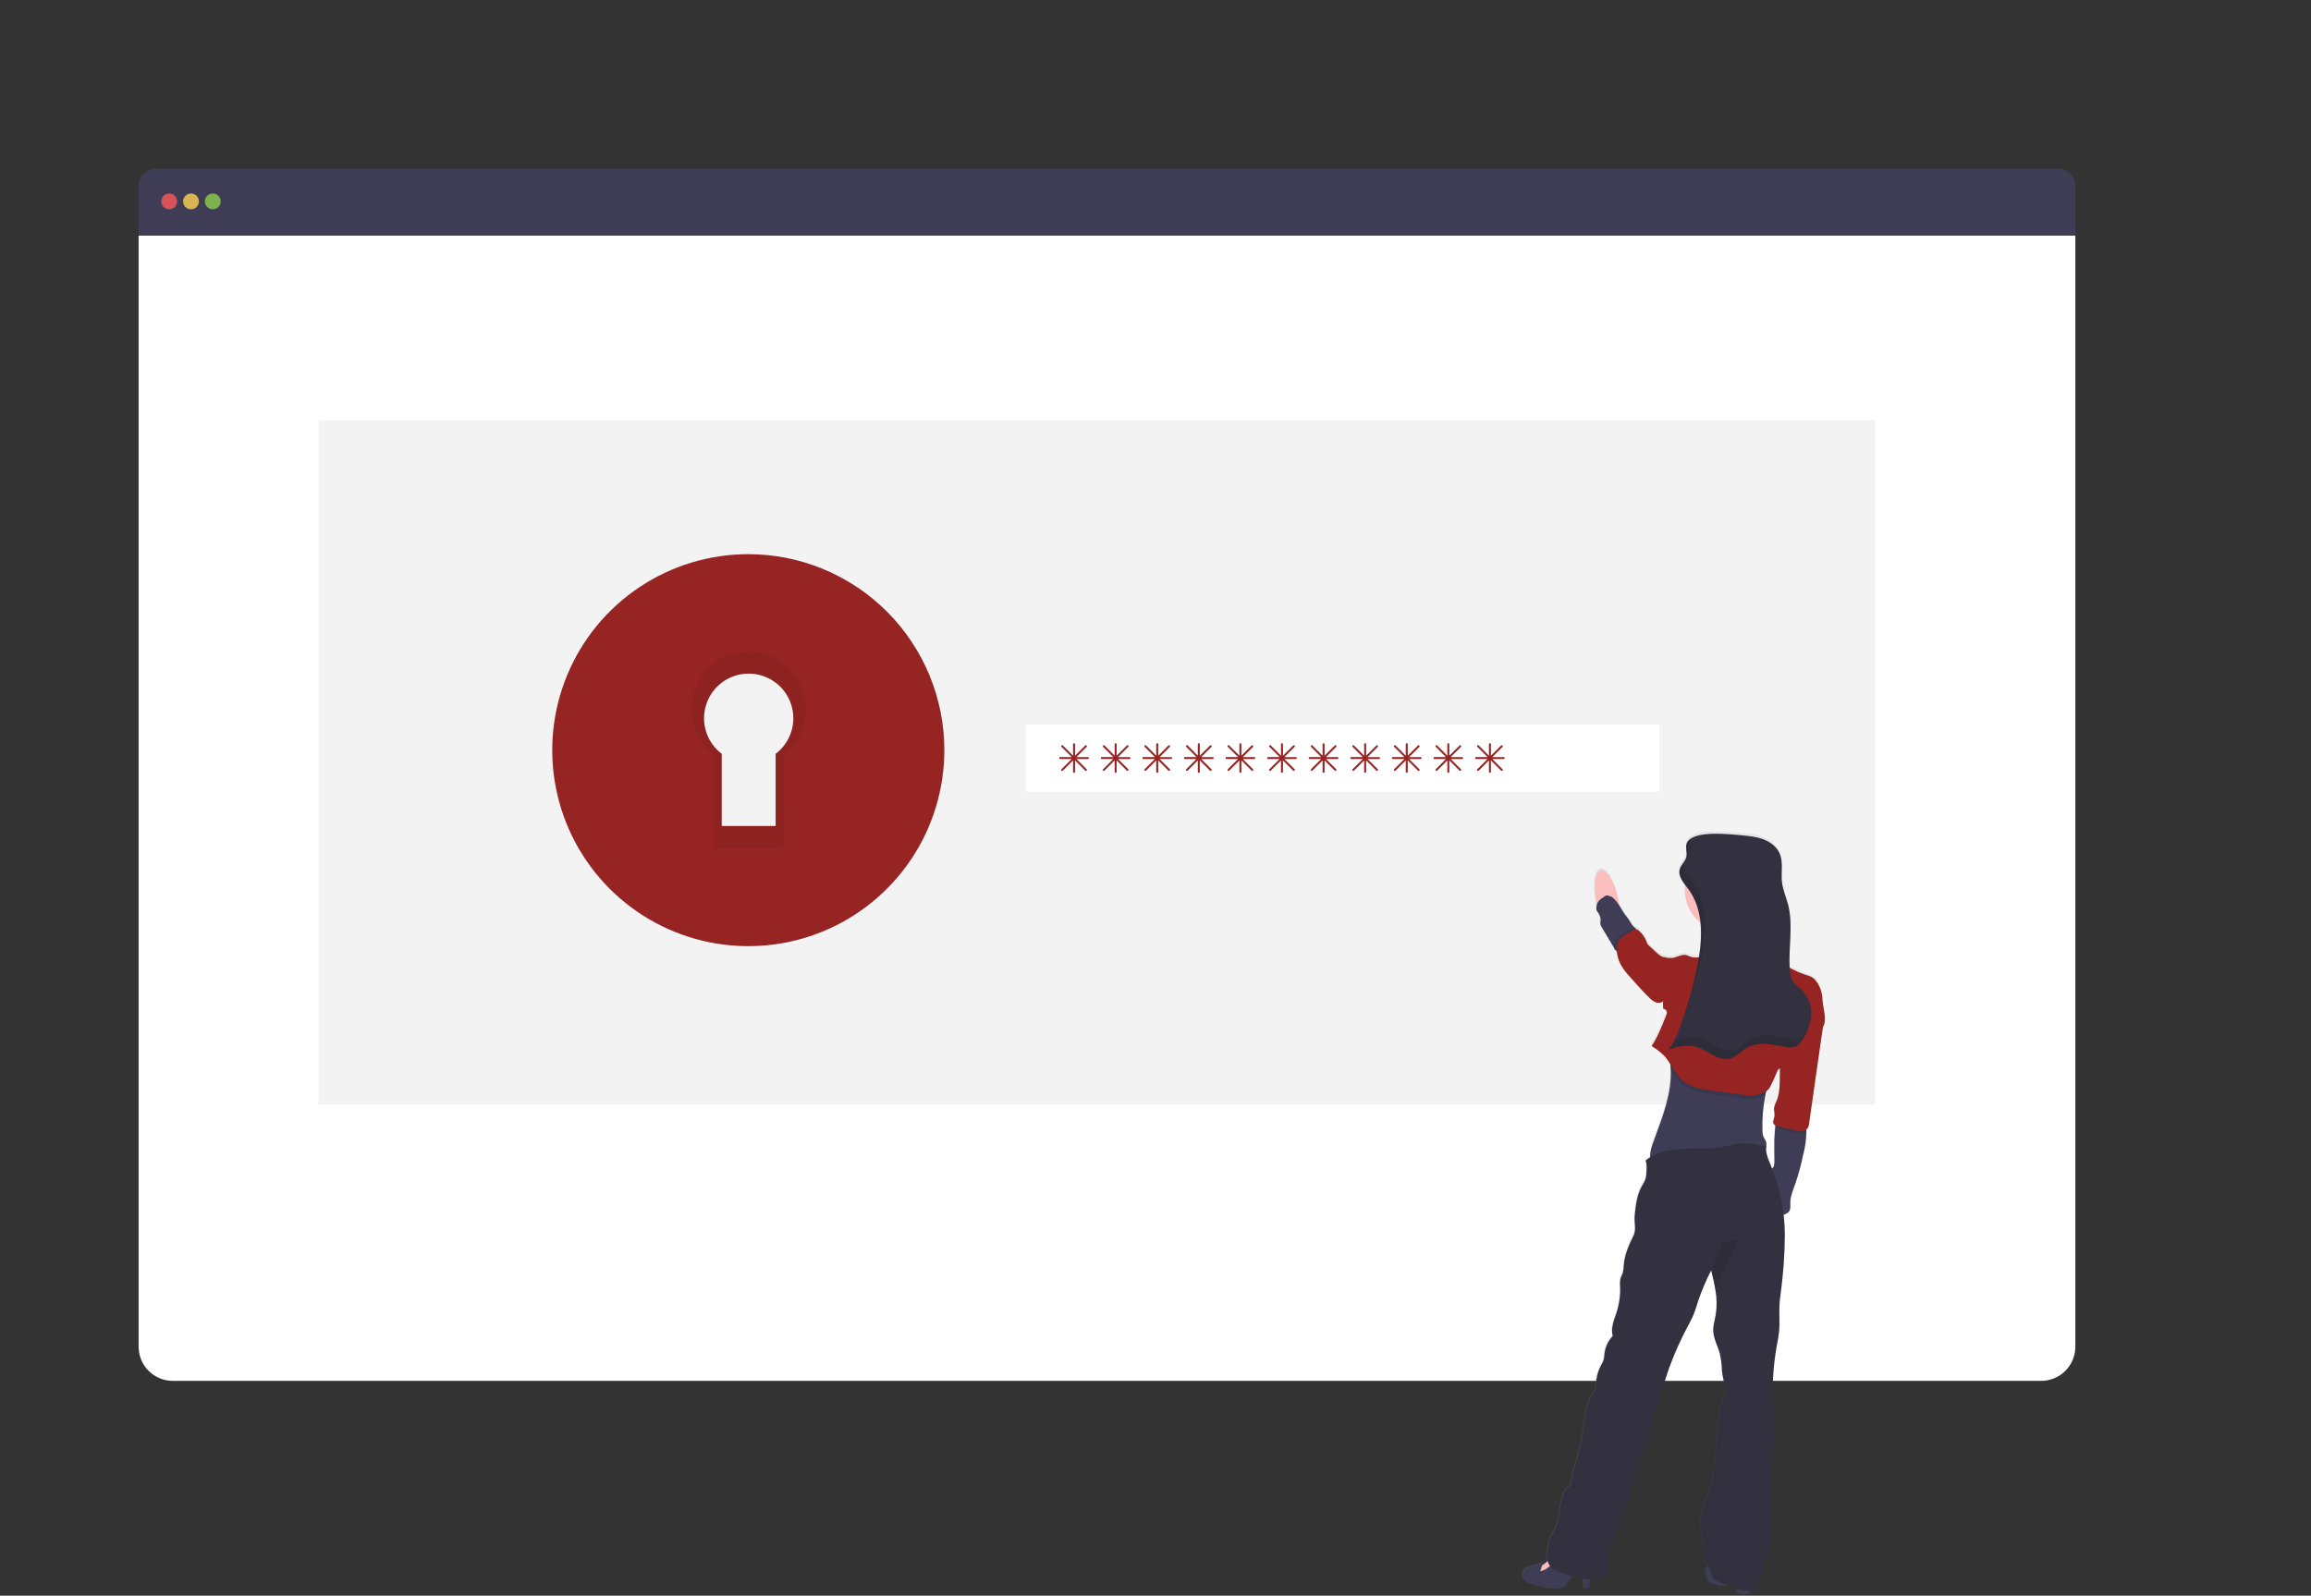 <svg width="1167" height="806" viewBox="0 0 1167 806" fill="none" xmlns="http://www.w3.org/2000/svg">
<rect x="0" y="0" width="1167" height="806" fill="#333333" stroke="none"/>
<g id="authentication(original no edits) 1" clip-path="url(#clip0)">
<path d="M1039.4 85.23H78.52C76.25 85.23 74.072 86.132 72.467 87.737C70.862 89.342 69.96 91.52 69.96 93.79V118.73H1047.96V93.79C1047.96 91.52 1047.06 89.342 1045.45 87.737C1043.85 86.132 1041.67 85.23 1039.4 85.23V85.23Z" fill="#3F3D56"/>
<path d="M70 119V680.24C70 684.818 71.819 689.208 75.055 692.445C78.292 695.682 82.682 697.5 87.26 697.5H1030.74C1035.32 697.5 1039.71 695.682 1042.94 692.445C1046.18 689.208 1048 684.818 1048 680.24V119H70Z" fill="white"/>
<path opacity="0.8" d="M85.45 105.73C87.659 105.73 89.45 103.939 89.45 101.73C89.45 99.521 87.659 97.73 85.45 97.73C83.241 97.73 81.45 99.521 81.45 101.73C81.45 103.939 83.241 105.73 85.45 105.73Z" fill="#FA5959"/>
<path opacity="0.8" d="M96.45 105.73C98.659 105.73 100.45 103.939 100.45 101.73C100.45 99.521 98.659 97.73 96.45 97.73C94.241 97.73 92.45 99.521 92.45 101.73C92.45 103.939 94.241 105.73 96.45 105.73Z" fill="#FED253"/>
<path opacity="0.8" d="M107.45 105.73C109.659 105.73 111.45 103.939 111.45 101.73C111.45 99.521 109.659 97.73 107.45 97.73C105.241 97.73 103.45 99.521 103.45 101.73C103.45 103.939 105.241 105.73 107.45 105.73Z" fill="#8CCF4D"/>
<path opacity="0.05" d="M946.87 212.31H160.87V557.93H946.87V212.31Z" fill="black"/>
<g class="lock">
<path d="M377.87 301.92C362.641 301.92 347.754 306.436 335.091 314.897C322.428 323.358 312.559 335.383 306.731 349.453C300.903 363.523 299.378 379.005 302.349 393.942C305.321 408.879 312.654 422.599 323.423 433.367C334.191 444.136 347.911 451.469 362.848 454.44C377.785 457.412 393.267 455.887 407.337 450.059C421.406 444.231 433.432 434.362 441.893 421.699C450.354 409.036 454.87 394.149 454.87 378.92C454.87 368.808 452.878 358.795 449.009 349.453C445.139 340.111 439.467 331.623 432.317 324.473C425.167 317.323 416.679 311.651 407.337 307.781C397.994 303.912 387.982 301.92 377.87 301.92V301.92ZM391.68 380.77V417.23H364.46V380.77C360.693 377.919 357.917 373.956 356.523 369.442C355.13 364.928 355.189 360.09 356.693 355.612C358.197 351.133 361.069 347.24 364.905 344.482C368.741 341.724 373.346 340.24 378.07 340.24C382.794 340.24 387.399 341.724 391.235 344.482C395.07 347.24 397.943 351.133 399.447 355.612C400.951 360.09 401.01 364.928 399.616 369.442C398.223 373.956 395.447 377.919 391.68 380.77V380.77Z" fill="#952422"/>
<path opacity="0.05" d="M377.87 301.92C362.641 301.92 347.754 306.436 335.091 314.897C322.428 323.358 312.559 335.383 306.731 349.453C300.903 363.523 299.378 379.005 302.349 393.942C305.321 408.879 312.654 422.599 323.423 433.367C334.191 444.136 347.911 451.469 362.848 454.44C377.785 457.412 393.267 455.887 407.337 450.059C421.406 444.231 433.432 434.362 441.893 421.699C450.354 409.036 454.87 394.149 454.87 378.92C454.87 368.808 452.878 358.795 449.009 349.453C445.139 340.111 439.467 331.623 432.317 324.473C425.167 317.323 416.679 311.651 407.337 307.781C397.994 303.912 387.982 301.92 377.87 301.92V301.92ZM391.68 380.77V417.23H364.46V380.77C360.693 377.919 357.917 373.956 356.523 369.442C355.13 364.928 355.189 360.09 356.693 355.612C358.197 351.133 361.069 347.24 364.905 344.482C368.741 341.724 373.346 340.24 378.07 340.24C382.794 340.24 387.399 341.724 391.235 344.482C395.07 347.24 397.943 351.133 399.447 355.612C400.951 360.09 401.01 364.928 399.616 369.442C398.223 373.956 395.447 377.919 391.68 380.77V380.77Z" fill="black"/>
<path d="M377.87 279.92C358.29 279.92 339.149 285.726 322.868 296.605C306.588 307.483 293.899 322.945 286.406 341.034C278.913 359.124 276.952 379.03 280.772 398.234C284.592 417.438 294.021 435.078 307.866 448.924C321.712 462.769 339.352 472.198 358.556 476.018C377.76 479.838 397.666 477.877 415.756 470.384C433.845 462.891 449.307 450.202 460.185 433.921C471.064 417.641 476.87 398.5 476.87 378.92C476.87 352.664 466.44 327.483 447.873 308.916C429.307 290.35 404.126 279.92 377.87 279.92V279.92ZM395.62 381.3V428.17H360.62V381.3C355.775 377.634 352.204 372.538 350.411 366.733C348.618 360.927 348.694 354.705 350.628 348.945C352.562 343.185 356.256 338.178 361.189 334.631C366.122 331.084 372.044 329.175 378.12 329.175C384.196 329.175 390.118 331.084 395.051 334.631C399.984 338.178 403.678 343.185 405.612 348.945C407.546 354.705 407.622 360.927 405.829 366.733C404.036 372.538 400.465 377.634 395.62 381.3V381.3Z" fill="#952422"/>
</g>
<path d="M837.87 365.93H517.87V399.93H837.87V365.93Z" fill="white"/>
<g class="asterisk">
<path d="M549.37 382.42H543.58L548.73 377.28C548.822 377.185 548.874 377.058 548.874 376.925C548.874 376.793 548.822 376.665 548.73 376.57C548.684 376.523 548.628 376.486 548.567 376.461C548.506 376.435 548.441 376.422 548.375 376.422C548.309 376.422 548.244 376.435 548.183 376.461C548.122 376.486 548.067 376.523 548.02 376.57L542.87 381.72V375.92C542.87 375.787 542.817 375.66 542.724 375.566C542.63 375.473 542.503 375.42 542.37 375.42C542.238 375.423 542.113 375.476 542.019 375.569C541.926 375.663 541.873 375.788 541.87 375.92V381.72L536.73 376.54C536.684 376.493 536.628 376.456 536.567 376.431C536.506 376.405 536.441 376.392 536.375 376.392C536.309 376.392 536.244 376.405 536.183 376.431C536.122 376.456 536.067 376.493 536.02 376.54C535.928 376.635 535.876 376.763 535.876 376.895C535.876 377.028 535.928 377.155 536.02 377.25L541.17 382.39H535.37C535.238 382.393 535.113 382.446 535.019 382.539C534.926 382.633 534.873 382.758 534.87 382.89C534.87 383.023 534.923 383.15 535.017 383.244C535.11 383.337 535.238 383.39 535.37 383.39H541.17L536.02 388.54C535.928 388.635 535.876 388.763 535.876 388.895C535.876 389.028 535.928 389.155 536.02 389.25C536.116 389.34 536.243 389.39 536.375 389.39C536.507 389.39 536.634 389.34 536.73 389.25L541.87 384.1V389.89C541.87 390.023 541.923 390.15 542.017 390.244C542.11 390.337 542.238 390.39 542.37 390.39C542.503 390.39 542.63 390.337 542.724 390.244C542.817 390.15 542.87 390.023 542.87 389.89V384.1L548.02 389.25C548.116 389.34 548.243 389.39 548.375 389.39C548.507 389.39 548.634 389.34 548.73 389.25C548.822 389.155 548.874 389.028 548.874 388.895C548.874 388.763 548.822 388.635 548.73 388.54L543.58 383.39H549.37C549.503 383.39 549.63 383.337 549.724 383.244C549.817 383.15 549.87 383.023 549.87 382.89C549.862 382.763 549.806 382.643 549.713 382.556C549.62 382.468 549.498 382.42 549.37 382.42Z" fill="#952422"/>
<path d="M570.37 382.42H564.58L569.73 377.28C569.822 377.185 569.874 377.058 569.874 376.925C569.874 376.793 569.822 376.665 569.73 376.57C569.684 376.523 569.628 376.486 569.567 376.461C569.506 376.435 569.441 376.422 569.375 376.422C569.309 376.422 569.244 376.435 569.183 376.461C569.122 376.486 569.067 376.523 569.02 376.57L563.87 381.72V375.92C563.87 375.787 563.817 375.66 563.724 375.566C563.63 375.473 563.503 375.42 563.37 375.42C563.238 375.423 563.113 375.476 563.019 375.569C562.926 375.663 562.873 375.788 562.87 375.92V381.72L557.73 376.54C557.684 376.493 557.628 376.456 557.567 376.431C557.506 376.405 557.441 376.392 557.375 376.392C557.309 376.392 557.244 376.405 557.183 376.431C557.122 376.456 557.067 376.493 557.02 376.54C556.928 376.635 556.876 376.763 556.876 376.895C556.876 377.028 556.928 377.155 557.02 377.25L562.17 382.39H556.37C556.238 382.393 556.113 382.446 556.019 382.539C555.926 382.633 555.873 382.758 555.87 382.89C555.87 383.023 555.923 383.15 556.017 383.244C556.11 383.337 556.238 383.39 556.37 383.39H562.17L557.02 388.54C556.928 388.635 556.876 388.763 556.876 388.895C556.876 389.028 556.928 389.155 557.02 389.25C557.116 389.34 557.243 389.39 557.375 389.39C557.507 389.39 557.634 389.34 557.73 389.25L562.87 384.1V389.89C562.87 390.023 562.923 390.15 563.017 390.244C563.11 390.337 563.238 390.39 563.37 390.39C563.503 390.39 563.63 390.337 563.724 390.244C563.817 390.15 563.87 390.023 563.87 389.89V384.1L569.02 389.25C569.116 389.34 569.243 389.39 569.375 389.39C569.507 389.39 569.634 389.34 569.73 389.25C569.822 389.155 569.874 389.028 569.874 388.895C569.874 388.763 569.822 388.635 569.73 388.54L564.58 383.39H570.37C570.503 383.39 570.63 383.337 570.724 383.244C570.817 383.15 570.87 383.023 570.87 382.89C570.862 382.763 570.806 382.643 570.713 382.556C570.62 382.468 570.498 382.42 570.37 382.42Z" fill="#952422"/>
<path d="M591.37 382.42H585.58L590.73 377.28C590.822 377.185 590.874 377.058 590.874 376.925C590.874 376.793 590.822 376.665 590.73 376.57C590.684 376.523 590.628 376.486 590.567 376.461C590.506 376.435 590.441 376.422 590.375 376.422C590.309 376.422 590.244 376.435 590.183 376.461C590.122 376.486 590.067 376.523 590.02 376.57L584.87 381.72V375.92C584.87 375.787 584.817 375.66 584.724 375.566C584.63 375.473 584.503 375.42 584.37 375.42C584.238 375.423 584.113 375.476 584.019 375.569C583.926 375.663 583.873 375.788 583.87 375.92V381.72L578.73 376.54C578.684 376.493 578.628 376.456 578.567 376.431C578.506 376.405 578.441 376.392 578.375 376.392C578.309 376.392 578.244 376.405 578.183 376.431C578.122 376.456 578.067 376.493 578.02 376.54C577.928 376.635 577.876 376.763 577.876 376.895C577.876 377.028 577.928 377.155 578.02 377.25L583.17 382.39H577.37C577.238 382.393 577.113 382.446 577.019 382.539C576.926 382.633 576.873 382.758 576.87 382.89C576.87 383.023 576.923 383.15 577.017 383.244C577.11 383.337 577.238 383.39 577.37 383.39H583.17L578.02 388.54C577.928 388.635 577.876 388.763 577.876 388.895C577.876 389.028 577.928 389.155 578.02 389.25C578.116 389.34 578.243 389.39 578.375 389.39C578.507 389.39 578.634 389.34 578.73 389.25L583.87 384.1V389.89C583.87 390.023 583.923 390.15 584.017 390.244C584.11 390.337 584.238 390.39 584.37 390.39C584.503 390.39 584.63 390.337 584.724 390.244C584.817 390.15 584.87 390.023 584.87 389.89V384.1L590.02 389.25C590.116 389.34 590.243 389.39 590.375 389.39C590.507 389.39 590.634 389.34 590.73 389.25C590.822 389.155 590.874 389.028 590.874 388.895C590.874 388.763 590.822 388.635 590.73 388.54L585.58 383.39H591.37C591.503 383.39 591.63 383.337 591.724 383.244C591.817 383.15 591.87 383.023 591.87 382.89C591.862 382.763 591.806 382.643 591.713 382.556C591.62 382.468 591.498 382.42 591.37 382.42Z" fill="#952422"/>
<path d="M612.37 382.42H606.58L611.73 377.28C611.822 377.185 611.874 377.058 611.874 376.925C611.874 376.793 611.822 376.665 611.73 376.57C611.684 376.523 611.628 376.486 611.567 376.461C611.506 376.435 611.441 376.422 611.375 376.422C611.309 376.422 611.244 376.435 611.183 376.461C611.122 376.486 611.067 376.523 611.02 376.57L605.87 381.72V375.92C605.87 375.787 605.817 375.66 605.724 375.566C605.63 375.473 605.503 375.42 605.37 375.42C605.238 375.423 605.113 375.476 605.019 375.569C604.926 375.663 604.873 375.788 604.87 375.92V381.72L599.73 376.54C599.684 376.493 599.628 376.456 599.567 376.431C599.506 376.405 599.441 376.392 599.375 376.392C599.309 376.392 599.244 376.405 599.183 376.431C599.122 376.456 599.067 376.493 599.02 376.54C598.928 376.635 598.876 376.763 598.876 376.895C598.876 377.028 598.928 377.155 599.02 377.25L604.17 382.39H598.37C598.238 382.393 598.113 382.446 598.019 382.539C597.926 382.633 597.873 382.758 597.87 382.89C597.87 383.023 597.923 383.15 598.017 383.244C598.11 383.337 598.238 383.39 598.37 383.39H604.17L599.02 388.54C598.928 388.635 598.876 388.763 598.876 388.895C598.876 389.028 598.928 389.155 599.02 389.25C599.116 389.34 599.243 389.39 599.375 389.39C599.507 389.39 599.634 389.34 599.73 389.25L604.87 384.1V389.89C604.87 390.023 604.923 390.15 605.017 390.244C605.11 390.337 605.238 390.39 605.37 390.39C605.503 390.39 605.63 390.337 605.724 390.244C605.817 390.15 605.87 390.023 605.87 389.89V384.1L611.02 389.25C611.116 389.34 611.243 389.39 611.375 389.39C611.507 389.39 611.634 389.34 611.73 389.25C611.822 389.155 611.874 389.028 611.874 388.895C611.874 388.763 611.822 388.635 611.73 388.54L606.58 383.39H612.37C612.503 383.39 612.63 383.337 612.724 383.244C612.817 383.15 612.87 383.023 612.87 382.89C612.862 382.763 612.806 382.643 612.713 382.556C612.62 382.468 612.498 382.42 612.37 382.42Z" fill="#952422"/>
<path d="M633.37 382.42H627.58L632.73 377.28C632.822 377.185 632.874 377.058 632.874 376.925C632.874 376.793 632.822 376.665 632.73 376.57C632.684 376.523 632.628 376.486 632.567 376.461C632.506 376.435 632.441 376.422 632.375 376.422C632.309 376.422 632.244 376.435 632.183 376.461C632.122 376.486 632.067 376.523 632.02 376.57L626.87 381.72V375.92C626.87 375.787 626.817 375.66 626.724 375.566C626.63 375.473 626.503 375.42 626.37 375.42C626.238 375.423 626.113 375.476 626.019 375.569C625.926 375.663 625.873 375.788 625.87 375.92V381.72L620.73 376.54C620.684 376.493 620.628 376.456 620.567 376.431C620.506 376.405 620.441 376.392 620.375 376.392C620.309 376.392 620.244 376.405 620.183 376.431C620.122 376.456 620.067 376.493 620.02 376.54C619.928 376.635 619.876 376.763 619.876 376.895C619.876 377.028 619.928 377.155 620.02 377.25L625.17 382.39H619.37C619.238 382.393 619.113 382.446 619.019 382.539C618.926 382.633 618.873 382.758 618.87 382.89C618.87 383.023 618.923 383.15 619.017 383.244C619.11 383.337 619.238 383.39 619.37 383.39H625.17L620.02 388.54C619.928 388.635 619.876 388.763 619.876 388.895C619.876 389.028 619.928 389.155 620.02 389.25C620.116 389.34 620.243 389.39 620.375 389.39C620.507 389.39 620.634 389.34 620.73 389.25L625.87 384.1V389.89C625.87 390.023 625.923 390.15 626.017 390.244C626.11 390.337 626.238 390.39 626.37 390.39C626.503 390.39 626.63 390.337 626.724 390.244C626.817 390.15 626.87 390.023 626.87 389.89V384.1L632.02 389.25C632.116 389.34 632.243 389.39 632.375 389.39C632.507 389.39 632.634 389.34 632.73 389.25C632.822 389.155 632.874 389.028 632.874 388.895C632.874 388.763 632.822 388.635 632.73 388.54L627.58 383.39H633.37C633.503 383.39 633.63 383.337 633.724 383.244C633.817 383.15 633.87 383.023 633.87 382.89C633.862 382.763 633.806 382.643 633.713 382.556C633.62 382.468 633.498 382.42 633.37 382.42Z" fill="#952422"/>
<path d="M654.37 382.42H648.58L653.73 377.28C653.822 377.185 653.874 377.058 653.874 376.925C653.874 376.793 653.822 376.665 653.73 376.57C653.684 376.523 653.628 376.486 653.567 376.461C653.506 376.435 653.441 376.422 653.375 376.422C653.309 376.422 653.244 376.435 653.183 376.461C653.122 376.486 653.067 376.523 653.02 376.57L647.87 381.72V375.92C647.87 375.787 647.817 375.66 647.724 375.566C647.63 375.473 647.503 375.42 647.37 375.42C647.238 375.423 647.113 375.476 647.019 375.569C646.926 375.663 646.873 375.788 646.87 375.92V381.72L641.73 376.54C641.684 376.493 641.628 376.456 641.567 376.431C641.506 376.405 641.441 376.392 641.375 376.392C641.309 376.392 641.244 376.405 641.183 376.431C641.122 376.456 641.067 376.493 641.02 376.54C640.928 376.635 640.876 376.763 640.876 376.895C640.876 377.028 640.928 377.155 641.02 377.25L646.17 382.39H640.37C640.238 382.393 640.113 382.446 640.019 382.539C639.926 382.633 639.873 382.758 639.87 382.89C639.87 383.023 639.923 383.15 640.017 383.244C640.11 383.337 640.238 383.39 640.37 383.39H646.17L641.02 388.54C640.928 388.635 640.876 388.763 640.876 388.895C640.876 389.028 640.928 389.155 641.02 389.25C641.116 389.34 641.243 389.39 641.375 389.39C641.507 389.39 641.634 389.34 641.73 389.25L646.87 384.1V389.89C646.87 390.023 646.923 390.15 647.017 390.244C647.11 390.337 647.238 390.39 647.37 390.39C647.503 390.39 647.63 390.337 647.724 390.244C647.817 390.15 647.87 390.023 647.87 389.89V384.1L653.02 389.25C653.116 389.34 653.243 389.39 653.375 389.39C653.507 389.39 653.634 389.34 653.73 389.25C653.822 389.155 653.874 389.028 653.874 388.895C653.874 388.763 653.822 388.635 653.73 388.54L648.58 383.39H654.37C654.503 383.39 654.63 383.337 654.724 383.244C654.817 383.15 654.87 383.023 654.87 382.89C654.862 382.763 654.806 382.643 654.713 382.556C654.62 382.468 654.498 382.42 654.37 382.42Z" fill="#952422"/>
<path d="M675.37 382.42H669.58L674.73 377.28C674.822 377.185 674.874 377.058 674.874 376.925C674.874 376.793 674.822 376.665 674.73 376.57C674.684 376.523 674.628 376.486 674.567 376.461C674.506 376.435 674.441 376.422 674.375 376.422C674.309 376.422 674.244 376.435 674.183 376.461C674.122 376.486 674.067 376.523 674.02 376.57L668.87 381.72V375.92C668.87 375.787 668.817 375.66 668.724 375.566C668.63 375.473 668.503 375.42 668.37 375.42C668.238 375.423 668.113 375.476 668.019 375.569C667.926 375.663 667.873 375.788 667.87 375.92V381.72L662.73 376.54C662.684 376.493 662.628 376.456 662.567 376.431C662.506 376.405 662.441 376.392 662.375 376.392C662.309 376.392 662.244 376.405 662.183 376.431C662.122 376.456 662.067 376.493 662.02 376.54C661.928 376.635 661.876 376.763 661.876 376.895C661.876 377.028 661.928 377.155 662.02 377.25L667.17 382.39H661.37C661.238 382.393 661.113 382.446 661.019 382.539C660.926 382.633 660.873 382.758 660.87 382.89C660.87 383.023 660.923 383.15 661.017 383.244C661.11 383.337 661.238 383.39 661.37 383.39H667.17L662.02 388.54C661.928 388.635 661.876 388.763 661.876 388.895C661.876 389.028 661.928 389.155 662.02 389.25C662.116 389.34 662.243 389.39 662.375 389.39C662.507 389.39 662.634 389.34 662.73 389.25L667.87 384.1V389.89C667.87 390.023 667.923 390.15 668.017 390.244C668.11 390.337 668.238 390.39 668.37 390.39C668.503 390.39 668.63 390.337 668.724 390.244C668.817 390.15 668.87 390.023 668.87 389.89V384.1L674.02 389.25C674.116 389.34 674.243 389.39 674.375 389.39C674.507 389.39 674.634 389.34 674.73 389.25C674.822 389.155 674.874 389.028 674.874 388.895C674.874 388.763 674.822 388.635 674.73 388.54L669.58 383.39H675.37C675.503 383.39 675.63 383.337 675.724 383.244C675.817 383.15 675.87 383.023 675.87 382.89C675.862 382.763 675.806 382.643 675.713 382.556C675.62 382.468 675.498 382.42 675.37 382.42Z" fill="#952422"/>
<path d="M696.37 382.42H690.58L695.73 377.28C695.822 377.185 695.874 377.058 695.874 376.925C695.874 376.793 695.822 376.665 695.73 376.57C695.684 376.523 695.628 376.486 695.567 376.461C695.506 376.435 695.441 376.422 695.375 376.422C695.309 376.422 695.244 376.435 695.183 376.461C695.122 376.486 695.067 376.523 695.02 376.57L689.87 381.72V375.92C689.87 375.787 689.817 375.66 689.724 375.566C689.63 375.473 689.503 375.42 689.37 375.42C689.238 375.423 689.113 375.476 689.019 375.569C688.926 375.663 688.873 375.788 688.87 375.92V381.72L683.73 376.54C683.684 376.493 683.628 376.456 683.567 376.431C683.506 376.405 683.441 376.392 683.375 376.392C683.309 376.392 683.244 376.405 683.183 376.431C683.122 376.456 683.067 376.493 683.02 376.54C682.928 376.635 682.876 376.763 682.876 376.895C682.876 377.028 682.928 377.155 683.02 377.25L688.17 382.39H682.37C682.238 382.393 682.113 382.446 682.019 382.539C681.926 382.633 681.873 382.758 681.87 382.89C681.87 383.023 681.923 383.15 682.017 383.244C682.11 383.337 682.238 383.39 682.37 383.39H688.17L683.02 388.54C682.928 388.635 682.876 388.763 682.876 388.895C682.876 389.028 682.928 389.155 683.02 389.25C683.116 389.34 683.243 389.39 683.375 389.39C683.507 389.39 683.634 389.34 683.73 389.25L688.87 384.1V389.89C688.87 390.023 688.923 390.15 689.017 390.244C689.11 390.337 689.238 390.39 689.37 390.39C689.503 390.39 689.63 390.337 689.724 390.244C689.817 390.15 689.87 390.023 689.87 389.89V384.1L695.02 389.25C695.116 389.34 695.243 389.39 695.375 389.39C695.507 389.39 695.634 389.34 695.73 389.25C695.822 389.155 695.874 389.028 695.874 388.895C695.874 388.763 695.822 388.635 695.73 388.54L690.58 383.39H696.37C696.503 383.39 696.63 383.337 696.724 383.244C696.817 383.15 696.87 383.023 696.87 382.89C696.862 382.763 696.806 382.643 696.713 382.556C696.62 382.468 696.498 382.42 696.37 382.42Z" fill="#952422"/>
<path d="M717.37 382.42H711.58L716.73 377.28C716.822 377.185 716.874 377.058 716.874 376.925C716.874 376.793 716.822 376.665 716.73 376.57C716.684 376.523 716.628 376.486 716.567 376.461C716.506 376.435 716.441 376.422 716.375 376.422C716.309 376.422 716.244 376.435 716.183 376.461C716.122 376.486 716.067 376.523 716.02 376.57L710.87 381.72V375.92C710.87 375.787 710.817 375.66 710.724 375.566C710.63 375.473 710.503 375.42 710.37 375.42C710.238 375.423 710.113 375.476 710.019 375.569C709.926 375.663 709.873 375.788 709.87 375.92V381.72L704.73 376.54C704.684 376.493 704.628 376.456 704.567 376.431C704.506 376.405 704.441 376.392 704.375 376.392C704.309 376.392 704.244 376.405 704.183 376.431C704.122 376.456 704.067 376.493 704.02 376.54C703.928 376.635 703.876 376.763 703.876 376.895C703.876 377.028 703.928 377.155 704.02 377.25L709.17 382.39H703.37C703.238 382.393 703.113 382.446 703.019 382.539C702.926 382.633 702.873 382.758 702.87 382.89C702.87 383.023 702.923 383.15 703.017 383.244C703.11 383.337 703.238 383.39 703.37 383.39H709.17L704.02 388.54C703.928 388.635 703.876 388.763 703.876 388.895C703.876 389.028 703.928 389.155 704.02 389.25C704.116 389.34 704.243 389.39 704.375 389.39C704.507 389.39 704.634 389.34 704.73 389.25L709.87 384.1V389.89C709.87 390.023 709.923 390.15 710.017 390.244C710.11 390.337 710.238 390.39 710.37 390.39C710.503 390.39 710.63 390.337 710.724 390.244C710.817 390.15 710.87 390.023 710.87 389.89V384.1L716.02 389.25C716.116 389.34 716.243 389.39 716.375 389.39C716.507 389.39 716.634 389.34 716.73 389.25C716.822 389.155 716.874 389.028 716.874 388.895C716.874 388.763 716.822 388.635 716.73 388.54L711.58 383.39H717.37C717.503 383.39 717.63 383.337 717.724 383.244C717.817 383.15 717.87 383.023 717.87 382.89C717.862 382.763 717.806 382.643 717.713 382.556C717.62 382.468 717.498 382.42 717.37 382.42Z" fill="#952422"/>
<path d="M738.37 382.42H732.58L737.73 377.28C737.822 377.185 737.874 377.058 737.874 376.925C737.874 376.793 737.822 376.665 737.73 376.57C737.684 376.523 737.628 376.486 737.567 376.461C737.506 376.435 737.441 376.422 737.375 376.422C737.309 376.422 737.244 376.435 737.183 376.461C737.122 376.486 737.067 376.523 737.02 376.57L731.87 381.72V375.92C731.87 375.787 731.817 375.66 731.724 375.566C731.63 375.473 731.503 375.42 731.37 375.42C731.238 375.423 731.113 375.476 731.019 375.569C730.926 375.663 730.873 375.788 730.87 375.92V381.72L725.73 376.54C725.684 376.493 725.628 376.456 725.567 376.431C725.506 376.405 725.441 376.392 725.375 376.392C725.309 376.392 725.244 376.405 725.183 376.431C725.122 376.456 725.067 376.493 725.02 376.54C724.928 376.635 724.876 376.763 724.876 376.895C724.876 377.028 724.928 377.155 725.02 377.25L730.17 382.39H724.37C724.238 382.393 724.113 382.446 724.019 382.539C723.926 382.633 723.873 382.758 723.87 382.89C723.87 383.023 723.923 383.15 724.017 383.244C724.11 383.337 724.238 383.39 724.37 383.39H730.17L725.02 388.54C724.928 388.635 724.876 388.763 724.876 388.895C724.876 389.028 724.928 389.155 725.02 389.25C725.116 389.34 725.243 389.39 725.375 389.39C725.507 389.39 725.634 389.34 725.73 389.25L730.87 384.1V389.89C730.87 390.023 730.923 390.15 731.017 390.244C731.11 390.337 731.238 390.39 731.37 390.39C731.503 390.39 731.63 390.337 731.724 390.244C731.817 390.15 731.87 390.023 731.87 389.89V384.1L737.02 389.25C737.116 389.34 737.243 389.39 737.375 389.39C737.507 389.39 737.634 389.34 737.73 389.25C737.822 389.155 737.874 389.028 737.874 388.895C737.874 388.763 737.822 388.635 737.73 388.54L732.58 383.39H738.37C738.503 383.39 738.63 383.337 738.724 383.244C738.817 383.15 738.87 383.023 738.87 382.89C738.862 382.763 738.806 382.643 738.713 382.556C738.62 382.468 738.498 382.42 738.37 382.42Z" fill="#952422"/>
<path d="M759.37 382.42H753.58L758.73 377.28C758.822 377.185 758.874 377.058 758.874 376.925C758.874 376.793 758.822 376.665 758.73 376.57C758.684 376.523 758.628 376.486 758.567 376.461C758.506 376.435 758.441 376.422 758.375 376.422C758.309 376.422 758.244 376.435 758.183 376.461C758.122 376.486 758.067 376.523 758.02 376.57L752.87 381.72V375.92C752.87 375.787 752.817 375.66 752.724 375.566C752.63 375.473 752.503 375.42 752.37 375.42C752.238 375.423 752.113 375.476 752.019 375.569C751.926 375.663 751.873 375.788 751.87 375.92V381.72L746.73 376.54C746.684 376.493 746.628 376.456 746.567 376.431C746.506 376.405 746.441 376.392 746.375 376.392C746.309 376.392 746.244 376.405 746.183 376.431C746.122 376.456 746.067 376.493 746.02 376.54C745.928 376.635 745.876 376.763 745.876 376.895C745.876 377.028 745.928 377.155 746.02 377.25L751.17 382.39H745.37C745.238 382.393 745.113 382.446 745.019 382.539C744.926 382.633 744.873 382.758 744.87 382.89C744.87 383.023 744.923 383.15 745.017 383.244C745.11 383.337 745.238 383.39 745.37 383.39H751.17L746.02 388.54C745.928 388.635 745.876 388.763 745.876 388.895C745.876 389.028 745.928 389.155 746.02 389.25C746.116 389.34 746.243 389.39 746.375 389.39C746.507 389.39 746.634 389.34 746.73 389.25L751.87 384.1V389.89C751.87 390.023 751.923 390.15 752.017 390.244C752.11 390.337 752.238 390.39 752.37 390.39C752.503 390.39 752.63 390.337 752.724 390.244C752.817 390.15 752.87 390.023 752.87 389.89V384.1L758.02 389.25C758.116 389.34 758.243 389.39 758.375 389.39C758.507 389.39 758.634 389.34 758.73 389.25C758.822 389.155 758.874 389.028 758.874 388.895C758.874 388.763 758.822 388.635 758.73 388.54L753.58 383.39H759.37C759.503 383.39 759.63 383.337 759.724 383.244C759.817 383.15 759.87 383.023 759.87 382.89C759.862 382.763 759.806 382.643 759.713 382.556C759.62 382.468 759.498 382.42 759.37 382.42Z" fill="#952422"/>
</g>
<path d="M920.36 504.07C920.332 502.861 920.181 501.658 919.91 500.48C919.01 497.1 916.98 493.01 913.64 491.99C910.191 490.934 906.861 489.527 903.7 487.79C903.1 477.07 905.56 466.1 902.88 455.71C901.88 451.91 900.23 448.27 899.79 444.38C899.24 439.54 900.56 434.38 898.63 429.92C897.11 426.4 893.77 423.92 890.18 422.62C886.59 421.32 882.72 420.97 878.91 420.62C874.11 420.23 858.57 418.39 853.15 422.68C852.776 422.97 852.44 423.306 852.15 423.68V423.68C852.03 423.845 851.923 424.019 851.83 424.2L851.78 424.28C851.671 424.488 851.581 424.706 851.51 424.93V424.93C851.434 425.175 851.378 425.426 851.34 425.68C851.34 425.76 851.34 425.84 851.34 425.92C851.34 426 851.34 426.27 851.34 426.45V426.72C851.34 426.9 851.34 427.08 851.34 427.27C851.34 427.46 851.34 427.41 851.34 427.48C851.41 428.38 851.54 429.28 851.54 430.17C851.551 430.613 851.51 431.056 851.42 431.49C851.087 432.669 850.523 433.771 849.76 434.73V434.73L849.58 434.99C849.47 435.15 849.36 435.3 849.26 435.46C849.16 435.62 849.08 435.74 849 435.88C848.92 436.02 848.84 436.11 848.77 436.24C848.673 436.405 848.587 436.575 848.51 436.75C848.51 436.85 848.4 436.94 848.36 437.04C848.235 437.31 848.134 437.592 848.06 437.88C847.826 438.749 847.805 439.661 848 440.54C848.27 441.662 848.733 442.728 849.37 443.69C849.62 444.1 849.89 444.5 850.17 444.9L850.87 445.85C850.739 446.778 850.669 447.713 850.66 448.65C850.66 451.781 851.372 454.872 852.74 457.688C854.109 460.505 856.099 462.974 858.56 464.91C858.956 469.133 858.913 473.386 858.43 477.6C858.34 478.48 858.23 479.37 858.11 480.25C857.99 481.13 857.9 481.71 857.78 482.44C856.317 482.65 854.825 482.537 853.41 482.11C852.757 481.819 852.09 481.562 851.41 481.34C848.5 480.61 845.53 483.51 842.65 482.63C842.65 482.77 842.57 482.9 842.52 483.03C841.919 482.656 841.228 482.453 840.52 482.44C838.81 482.36 837.42 481.12 836.18 479.95L832.37 476.36C832.122 476.14 831.9 475.892 831.71 475.62C831.505 475.231 831.351 474.818 831.25 474.39C830.61 472.32 829.06 470.67 827.56 469.1C827.276 468.742 826.899 468.469 826.47 468.31C826.304 468.285 826.136 468.285 825.97 468.31C825.868 468.17 825.758 468.037 825.64 467.91C825.381 467.613 825.104 467.332 824.81 467.07C822.99 465.39 822.81 463.95 821.23 462.07C819.852 460.277 818.602 458.389 817.49 456.42C817.36 455.37 817.18 454.29 816.96 453.2C816.456 450.705 815.723 448.261 814.77 445.9L812.77 441.47L812.54 441.7C811.09 439.54 809.54 438.36 808.15 438.64C805.82 439.12 804.67 443.64 805.04 449.55L805.84 455.55C805.84 455.7 805.91 455.85 805.95 456C805.806 456.711 805.732 457.435 805.73 458.16C805.73 459 806.51 459.62 806.92 460.37C807.576 461.386 807.924 462.571 807.92 463.78C807.87 464.21 807.74 464.62 807.72 465.04C807.774 465.98 808.101 466.883 808.66 467.64L813.66 476.04L814.66 477.8L814.72 477.88C815.036 478.494 815.495 479.023 816.06 479.42C816.256 481.523 816.814 483.577 817.71 485.49C817.88 485.87 818.07 486.23 818.27 486.59C819.614 488.8 821.197 490.855 822.99 492.72L825.37 495.39C827.72 498.01 830.07 500.64 832.62 503.06C833.533 504.031 834.636 504.804 835.86 505.33C836.46 505.57 837.112 505.647 837.751 505.554C838.39 505.461 838.994 505.201 839.5 504.8C839.5 506.04 839.5 507.28 839.5 508.52C839.871 508.543 840.23 508.664 840.538 508.872C840.847 509.08 841.095 509.366 841.256 509.701C841.417 510.037 841.485 510.409 841.454 510.78C841.423 511.15 841.294 511.506 841.08 511.81C838.98 517.2 836.86 522.64 833.68 527.47C835.925 528.799 838.005 530.386 839.88 532.2C841.096 533.548 842.178 535.012 843.11 536.57C843.2 537.31 843.27 538.04 843.31 538.77C844.05 550.69 839.44 562.52 835.31 573.88C834.12 577.1 832.82 580.47 832.92 583.82C832.136 584.303 831.388 584.841 830.68 585.43C831.5 587.57 831.18 589.48 831.09 591.77C831.06 593.143 830.779 594.499 830.26 595.77C829.825 596.651 829.345 597.509 828.82 598.34C826.23 602.91 825.66 608.34 825.14 613.56C824.83 616.71 826.05 620.56 824.62 623.38C822.15 628.22 819.96 633.38 819.62 638.76C819.608 639.971 819.454 641.176 819.16 642.35C818.85 643.35 818.3 644.2 818.02 645.18C817.732 646.493 817.664 647.845 817.82 649.18C818.01 653.973 817.298 658.76 815.72 663.29C814.47 666.86 813.09 670.68 814.07 674.35C811.657 676.884 810.168 680.156 809.84 683.64C809.814 684.531 809.707 685.418 809.52 686.29C809.214 687.181 808.812 688.036 808.32 688.84C806.307 692.506 805.364 696.664 805.6 700.84C802.6 704.91 801.1 709.93 800.21 714.92C799.32 719.91 798.93 724.99 797.79 729.92C796.27 736.44 793.52 743.03 792.98 749.71C789.74 751.78 788.34 755.79 787.72 759.58C787.1 763.37 787 767.35 785.41 770.85C784.59 772.67 783.41 774.3 782.63 776.16C782.083 777.641 781.681 779.171 781.43 780.73C780.95 783.17 780.53 785.89 781.12 788.23C780.272 789.128 779.282 789.882 778.19 790.46C778.35 789.84 778.48 789.22 778.59 788.59C776.01 790.93 771.33 790.11 769.27 792.92C768.652 793.826 768.41 794.937 768.597 796.018C768.783 797.098 769.384 798.064 770.27 798.71C770.915 799.103 771.611 799.403 772.34 799.6C777.34 801.2 782.48 802.81 787.62 801.96C788.228 801.894 788.816 801.707 789.35 801.41C790.019 800.918 790.569 800.282 790.96 799.55C791.73 798.33 792.5 797.11 793.26 795.89C795.102 796.44 796.975 796.877 798.87 797.2C799.06 798.8 799.2 800.4 799.27 802C800.27 802.2 801.61 802.26 802.08 801.33C802.223 800.978 802.281 800.598 802.25 800.22C802.25 799.51 802.35 798.57 802.41 797.61H802.61C805.661 797.733 808.697 797.119 811.46 795.82C810.39 786.96 813.92 778.3 816.98 769.92C820.21 761.1 822.98 752.12 825.77 743.14C827.77 736.82 829.98 730.7 831.94 724.37C834.407 716.37 836.883 708.37 839.37 700.37C840.45 696.85 841.54 693.37 842.78 689.87C845.39 682.788 848.488 675.895 852.05 669.24C853.05 667.35 854.05 665.48 854.87 663.52C855.87 661.13 856.58 658.63 857.38 656.16C859.123 651.092 861.222 646.153 863.66 641.38C863.73 641.25 863.78 641.13 863.85 641.01C864.66 644.32 865.47 647.68 866.01 651.01C866.741 655.093 866.798 659.268 866.18 663.37C865.7 666.16 864.79 668.92 864.9 671.75C865.05 675.66 867.14 679.21 868.17 682.98C868.834 685.801 869.209 688.683 869.29 691.58C869.57 696.08 872.01 701.13 870.29 705.3C864.94 718.51 867.53 733.43 864.48 747.3C862.91 754.42 858.1 761.11 858.48 768.39C858.747 773.557 859.2 778.71 859.84 783.85C859.994 785.472 860.416 787.057 861.09 788.54C861.489 789.32 861.947 790.069 862.46 790.78C862.02 790.95 861.65 791.4 861.33 792.35C860.51 794.85 861.33 797.95 863.55 799.35C864.455 799.834 865.43 800.171 866.44 800.35C867.8 800.737 869.206 800.932 870.62 800.93C871.06 800.906 871.497 800.853 871.93 800.77C873.476 801.42 875.054 801.987 876.66 802.47C876.66 802.88 876.74 803.29 876.79 803.7C876.793 803.914 876.84 804.126 876.93 804.32C877.02 804.515 877.149 804.689 877.31 804.83C877.56 804.946 877.836 804.995 878.11 804.97H883.54C883.54 804.52 883.54 804.06 883.54 803.61C884.161 803.675 884.789 803.609 885.384 803.416C885.978 803.223 886.525 802.907 886.99 802.49C887.471 801.878 887.812 801.168 887.99 800.41C889.47 795.39 890.94 790.367 892.4 785.34C894.151 779.784 894.879 773.956 894.55 768.14C892.62 749.71 896.86 731.22 895.48 712.74C894.649 701.633 895.221 690.465 897.18 679.5C897.63 677.02 898.18 674.5 898.38 672.03C898.82 667.37 898.28 662.66 898.61 658.03C898.72 656.41 898.94 654.8 899.14 653.19C900.51 643.197 901.228 633.126 901.29 623.04C901.259 619.698 901.052 616.36 900.67 613.04C901.713 612.775 902.659 612.22 903.4 611.44C904.29 610.28 904.06 608.65 904.05 607.17C904.05 603.63 905.54 600.29 906.74 596.95C908.28 592.343 909.542 587.648 910.52 582.89C911.553 579.056 912.117 575.11 912.2 571.14C912.2 570.74 912.18 570.34 912.14 569.94C912.517 569.679 912.831 569.337 913.06 568.94C913.321 568.354 913.483 567.729 913.54 567.09C913.9 564.54 914.27 561.98 914.63 559.42C914.897 557.587 915.16 555.757 915.42 553.93L918.6 531.74C918.87 529.81 919.15 527.89 919.42 525.97L920.25 520.23C920.34 519.55 920.44 518.87 920.51 518.23C922.95 514.15 920.62 508.71 920.36 504.07ZM893.83 587.15C892.65 584.35 891.55 581.48 891.83 578.46H891.72C891.983 577.531 891.937 576.541 891.59 575.64C891.28 574.91 890.74 574.29 890.41 573.56C890.055 572.669 889.872 571.719 889.87 570.76C889.622 564.678 890.102 558.588 891.3 552.62C891.43 551.92 891.57 551.21 891.7 550.51C892.119 550.268 892.503 549.968 892.84 549.62C893.366 549.02 893.801 548.347 894.13 547.62C895.26 545.35 896.29 543.04 897.24 540.69C897.55 539.93 898 539.05 898.77 538.86C898.61 544.71 899.21 550.68 896.83 555.96C896.378 556.811 896.042 557.719 895.83 558.66C895.61 560.15 896.23 561.66 896.01 563.14C895.9 563.91 895.57 564.62 895.44 565.38C895.341 565.753 895.343 566.146 895.445 566.518C895.547 566.89 895.745 567.229 896.02 567.5C896.152 567.593 896.297 567.667 896.45 567.72C896.39 568.12 896.34 568.53 896.3 568.92C896.22 569.74 896.18 570.51 896.13 570.99C895.9 573.436 895.81 575.894 895.86 578.35C895.86 581 895.96 583.65 895.92 586.35C895.957 587.125 895.827 587.899 895.54 588.62C895.342 588.992 895.085 589.329 894.78 589.62C894.49 588.72 894.17 587.93 893.83 587.15Z" fill="url(#paint0_linear)"/>
<path d="M814.892 471.12C817.944 470.494 818.982 462.983 817.212 454.342C815.441 445.702 811.532 439.204 808.481 439.83C805.429 440.455 804.391 447.966 806.161 456.607C807.932 465.247 811.841 471.745 814.892 471.12Z" fill="#FBBEBE"/>
<path d="M861.49 792.54C860.67 795.02 861.49 798.12 863.71 799.47C864.609 799.949 865.578 800.287 866.58 800.47C867.937 800.853 869.34 801.045 870.75 801.04C872.48 800.96 874.14 800.28 875.87 800.04C876.07 799.99 876.281 800.018 876.46 800.12C876.547 800.213 876.611 800.324 876.649 800.445C876.688 800.566 876.698 800.694 876.68 800.82C876.699 801.803 876.772 802.785 876.9 803.76C876.901 803.974 876.949 804.186 877.038 804.381C877.128 804.576 877.258 804.749 877.42 804.89C877.67 805.006 877.946 805.055 878.22 805.03H883.64C883.763 800.268 883.241 795.512 882.09 790.89C882.015 790.536 881.88 790.198 881.69 789.89C881.23 789.386 880.626 789.037 879.96 788.89C878.635 788.339 877.204 788.089 875.77 788.16C874.02 788.39 872.56 789.52 871.07 790.46C869.58 791.4 867.55 792.23 865.74 791.75C863.93 791.27 862.42 789.76 861.49 792.54Z" fill="#3F3D56"/>
<path d="M781.91 788.15C780.386 789.782 778.517 791.052 776.44 791.87L775.52 792.31C775.393 792.358 775.284 792.446 775.21 792.56C775.192 792.638 775.192 792.718 775.21 792.796C775.227 792.874 775.261 792.947 775.31 793.01C776.075 794.194 777.207 795.096 778.532 795.578C779.857 796.059 781.303 796.095 782.65 795.68C783.245 795.531 783.797 795.243 784.26 794.84C785.022 793.936 785.459 792.802 785.5 791.62C785.803 790.401 785.751 789.121 785.35 787.93C783.96 784.8 783.45 786.22 781.91 788.15Z" fill="#FBBEBE"/>
<path d="M802.69 800.47C802.721 800.848 802.663 801.228 802.52 801.58C802.05 802.5 800.74 802.45 799.72 802.25C799.565 798.857 799.154 795.481 798.49 792.15C796.55 792.06 795.15 793.9 794.11 795.55L791.43 799.8C791.042 800.532 790.496 801.167 789.83 801.66C789.294 801.953 788.707 802.14 788.1 802.21C782.98 803.06 777.81 801.45 772.87 799.85C772.142 799.655 771.446 799.358 770.8 798.97C769.918 798.323 769.322 797.359 769.135 796.281C768.949 795.204 769.187 794.096 769.8 793.19C771.87 790.39 776.52 791.19 779.1 788.87C778.831 790.502 778.388 792.101 777.78 793.64C781.23 793.12 783.55 789.96 786.33 787.85C787.028 787.257 787.87 786.858 788.77 786.69C789.444 786.633 790.123 786.705 790.77 786.9C793.976 787.707 796.974 789.183 799.57 791.23C800.62 792.06 802.26 793.23 802.72 794.51C803.21 796.04 802.69 798.84 802.69 800.47Z" fill="#3F3D56"/>
<path d="M871.48 470.53C882.89 470.53 892.14 461.28 892.14 449.87C892.14 438.46 882.89 429.21 871.48 429.21C860.07 429.21 850.82 438.46 850.82 449.87C850.82 461.28 860.07 470.53 871.48 470.53Z" fill="#FBBEBE"/>
<path d="M912.18 571.85C912.097 575.8 911.536 579.725 910.51 583.54C909.532 588.278 908.27 592.953 906.73 597.54C905.54 600.87 904.05 604.21 904.06 607.74C904.06 609.21 904.3 610.84 903.4 612C902.598 612.814 901.588 613.392 900.48 613.67C899.927 613.817 899.416 614.091 898.989 614.472C898.562 614.852 898.23 615.328 898.02 615.86C897.081 614.457 896.378 612.91 895.94 611.28C894.147 605.787 892.48 600.263 890.94 594.71C890.799 594.39 890.738 594.041 890.763 593.693C890.787 593.344 890.896 593.007 891.08 592.71C891.334 592.489 891.63 592.323 891.95 592.22C892.975 591.802 893.914 591.199 894.72 590.44C895.098 590.104 895.41 589.701 895.64 589.25C895.931 588.533 896.064 587.763 896.03 586.99C896.03 584.34 896.03 581.7 895.96 579.05C895.918 576.603 896.012 574.156 896.24 571.72C896.24 571.24 896.33 570.47 896.41 569.65C896.56 568.08 896.86 566.26 897.71 565.65C898.98 564.8 902.78 565.94 904.22 566.14C906.7 566.48 909.22 566.88 911.64 567.35C911.992 568.824 912.173 570.334 912.18 571.85Z" fill="#3F3D56"/>
<path d="M828.76 473C827.96 474.6 826.04 475.37 824.56 476.38L819.49 479.86C819.151 480.165 818.754 480.399 818.323 480.547C817.892 480.694 817.435 480.753 816.98 480.72C816.568 480.568 816.19 480.334 815.868 480.034C815.547 479.733 815.289 479.372 815.11 478.97C815.113 478.943 815.113 478.917 815.11 478.89L814.06 477.13L809.06 468.75C808.504 468 808.181 467.102 808.13 466.17C808.13 465.74 808.28 465.34 808.32 464.91C808.334 463.702 807.985 462.518 807.32 461.51C806.92 460.76 806.12 460.14 806.14 459.3C806.102 458.196 806.292 457.096 806.7 456.07C807.225 455.12 807.977 454.316 808.89 453.73C809.36 453.39 809.84 453.07 810.34 452.73C810.606 452.549 810.9 452.414 811.21 452.33C812.04 452.16 812.86 452.85 813.7 452.88C817.31 455.3 818.7 459.88 821.54 463.18C823.14 465.06 823.3 466.5 825.11 468.18C825.4 468.44 825.68 468.72 825.95 469.01C826.308 469.4 826.611 469.838 826.85 470.31C827.18 471.17 829.17 472.18 828.76 473Z" fill="#3F3D56"/>
<path d="M864.22 470.54C865.71 473.69 866.87 477.15 866.44 480.61C866.352 481.547 866.055 482.453 865.57 483.26C864.13 485.47 861.11 485.87 858.48 486C857.926 485.954 857.368 486.018 856.839 486.19C856.31 486.361 855.821 486.637 855.4 487C855.049 487.511 854.877 488.124 854.911 488.742C854.945 489.361 855.184 489.951 855.59 490.42C856.435 491.322 857.485 492.008 858.65 492.42C862.81 494.25 867.3 495.76 871.82 495.34C873.92 495.14 875.96 494.53 878.05 494.22C880.328 493.973 882.618 493.846 884.91 493.84C887.63 493.74 890.34 493.47 893.05 493.2L900.23 492.49C900.622 492.496 901.003 492.357 901.3 492.1C901.83 491.48 901.15 490.57 900.49 490.1C896.68 487.28 891.83 485.34 889.66 481.1C888.66 479.1 888.35 476.72 887.61 474.56C886.87 472.4 885.69 470.45 885.23 468.25C884.985 466.32 884.874 464.375 884.9 462.43C884.925 460.468 884.211 458.569 882.9 457.11C881.47 455.78 879.4 455.44 877.46 455.36C872.68 455.15 867.59 456.29 864.2 459.66C863.29 460.57 862.51 461.66 861.57 462.48C860.63 463.3 859.35 463.54 859.97 464.62C860.59 465.7 861.81 466.37 862.47 467.32C863.138 468.345 863.723 469.422 864.22 470.54V470.54Z" fill="#FBBEBE"/>
<path d="M904.95 499.63C903.689 507.33 901.638 514.88 898.83 522.16C897.418 525.447 896.216 528.821 895.23 532.26C894.46 535.36 894.61 538.68 893.9 541.79C893.02 545.66 892.14 549.54 891.43 553.44C890.239 559.395 889.762 565.472 890.01 571.54C890.012 572.496 890.196 573.442 890.55 574.33C890.88 575.05 891.41 575.67 891.72 576.41C891.952 577.06 892.047 577.751 891.999 578.439C891.95 579.128 891.76 579.799 891.44 580.41C890.927 581.555 890.231 582.608 889.38 583.53C880.06 586.31 870.09 585.4 860.38 585.99C851.43 586.53 842.38 588.37 833.56 586.84C832.56 582.84 834.23 578.65 835.66 574.75C839.81 563.42 844.4 551.62 843.66 539.75C843.583 538.366 843.426 536.987 843.19 535.62C841.74 527.21 843.32 518.5 845.85 510.35C847.42 505.27 847.35 499.86 846.99 494.57C846.812 492.852 846.789 491.122 846.92 489.4C847.065 487.642 847.718 485.964 848.8 484.57C848.8 484.5 848.89 484.43 848.94 484.36C848.99 484.29 849.38 484.3 849.69 484.36C849.769 484.394 849.854 484.411 849.94 484.411C850.026 484.411 850.111 484.394 850.19 484.36L850.3 484.29C850.342 484.26 850.393 484.244 850.445 484.244C850.497 484.244 850.548 484.26 850.59 484.29C850.82 484.43 850.95 484.91 851.45 485C852.189 485.112 852.933 485.182 853.68 485.21C854.578 485.237 855.47 485.364 856.34 485.59H856.46C857.761 485.809 859.095 485.696 860.34 485.26C861.168 485.053 861.968 484.744 862.72 484.34C862.94 484.1 864.32 483.88 864.6 483.71C865.51 483.16 865.31 480.58 865.5 479.52C865.605 478.457 865.858 477.414 866.25 476.42C866.706 475.687 867.334 475.076 868.08 474.642C868.826 474.208 869.668 473.964 870.53 473.93C872.252 473.889 873.973 474.043 875.66 474.39C879.39 474.92 883.21 474.83 886.87 475.69C888.71 476.12 890.72 476.77 892.41 475.93C892.87 476.04 892.94 476.44 892.94 476.93C892.897 477.396 892.803 477.855 892.66 478.3C892.02 481.06 894.19 483.6 896.19 485.6C897.035 486.543 898.032 487.337 899.14 487.95C900.14 488.41 901.14 488.6 902.14 489.1C902.95 489.532 903.638 490.162 904.14 490.93C904.717 491.811 905.105 492.802 905.28 493.84C905.495 495.775 905.383 497.732 904.95 499.63Z" fill="#3F3D56"/>
<path opacity="0.1" d="M904.95 499.63C903.689 507.33 901.638 514.88 898.83 522.16C897.418 525.447 896.216 528.821 895.23 532.26C894.46 535.36 894.61 538.68 893.9 541.79C893.02 545.66 892.14 549.54 891.43 553.44C891.22 553.56 891 553.67 890.78 553.77C889.536 554.364 888.217 554.788 886.86 555.03C884.422 555.325 881.953 555.244 879.54 554.79L865.27 552.88C859.57 552.11 853.5 551.18 849.27 547.32C846.92 545.2 845.38 542.4 843.69 539.7C843.612 538.315 843.456 536.937 843.22 535.57C841.77 527.16 843.35 518.45 845.88 510.3C847.45 505.22 847.38 499.81 847.02 494.52C846.842 492.802 846.818 491.072 846.95 489.35C847.095 487.592 847.748 485.913 848.83 484.52C849.122 484.434 849.419 484.368 849.72 484.32V484.32C849.921 484.279 850.125 484.253 850.33 484.24H850.62C850.957 484.241 851.292 484.281 851.62 484.36C852.301 484.577 852.969 484.834 853.62 485.13H853.74C854.597 485.412 855.498 485.541 856.4 485.51C857.72 485.51 859.08 485.3 860.4 485.21C862.031 484.955 863.699 485.255 865.14 486.06C866.07 486.807 866.951 487.612 867.78 488.47C868.781 489.256 869.906 489.868 871.11 490.28C879.718 493.566 889.268 493.365 897.73 489.72C898.543 489.258 899.465 489.023 900.4 489.04C901.091 489.175 901.745 489.455 902.32 489.86C902.92 490.21 903.51 490.55 904.12 490.86C904.697 491.741 905.085 492.732 905.26 493.77C905.489 495.727 905.384 497.708 904.95 499.63V499.63Z" fill="black"/>
<path d="M913.66 493.01C909.678 491.794 905.852 490.116 902.26 488.01C901.683 487.607 901.03 487.328 900.34 487.19C899.403 487.179 898.479 487.413 897.66 487.87C889.201 491.514 879.655 491.715 871.05 488.43C869.848 488.014 868.723 487.402 867.72 486.62C866.889 485.765 866.007 484.96 865.08 484.21C861.79 482.08 857.24 484.58 853.56 483.21C852.907 482.918 852.24 482.662 851.56 482.44C848.65 481.71 845.69 484.61 842.83 483.73C841.766 486.622 840.979 489.609 840.48 492.65C840.073 496.142 839.856 499.654 839.83 503.17C839.83 505.28 839.73 507.39 839.83 509.5C840.182 509.558 840.519 509.688 840.819 509.882C841.118 510.077 841.374 510.332 841.57 510.63C841.701 510.978 841.755 511.351 841.727 511.723C841.7 512.094 841.591 512.455 841.41 512.78C839.32 518.15 837.2 523.58 834.03 528.39C836.264 529.721 838.338 531.305 840.21 533.11C843.71 536.81 845.43 542 849.21 545.42C853.47 549.27 859.54 550.21 865.21 550.97L879.48 552.88C881.897 553.332 884.368 553.417 886.81 553.13C888.164 552.883 889.479 552.456 890.72 551.86C891.531 551.521 892.27 551.033 892.9 550.42C893.427 549.821 893.862 549.147 894.19 548.42C895.32 546.16 896.35 543.85 897.3 541.51C897.63 540.68 898.13 539.71 899.03 539.64C904.33 534.86 909.33 529.96 914.63 525.18C916.76 523.415 918.67 521.4 920.32 519.18C922.95 515.29 920.56 509.78 920.32 505.08C920.291 503.878 920.14 502.682 919.87 501.51C919.01 498.1 916.99 494.02 913.66 493.01Z" fill="#952422"/>
<path opacity="0.1" d="M828.76 473C827.96 474.6 826.04 475.37 824.56 476.38L819.49 479.86C819.151 480.165 818.754 480.399 818.323 480.547C817.892 480.694 817.435 480.753 816.98 480.72C816.568 480.568 816.19 480.334 815.868 480.034C815.547 479.733 815.289 479.372 815.11 478.97C815.11 478.74 815.11 478.49 815.11 478.25C815.072 477.441 815.18 476.631 815.43 475.86C815.927 474.729 816.696 473.739 817.67 472.98C819.553 471.197 821.792 469.834 824.24 468.98C824.622 468.832 825.037 468.79 825.44 468.86C825.596 468.901 825.744 468.965 825.88 469.05C826.238 469.44 826.541 469.878 826.78 470.35C827.18 471.17 829.17 472.18 828.76 473Z" fill="black"/>
<path d="M840.7 483.54C839 483.46 837.61 482.23 836.37 481.06L832.58 477.54C832.326 477.326 832.104 477.076 831.92 476.8C831.715 476.411 831.561 475.998 831.46 475.57C830.657 473.55 829.397 471.743 827.78 470.29C827.498 469.932 827.12 469.661 826.69 469.51C826.283 469.435 825.864 469.477 825.48 469.63C823.031 470.483 820.792 471.846 818.91 473.63C817.937 474.39 817.167 475.38 816.67 476.51C816.419 477.28 816.31 478.09 816.35 478.9C816.374 481.542 816.967 484.148 818.09 486.54C818.26 486.91 818.45 487.28 818.65 487.64C819.984 489.845 821.561 491.895 823.35 493.75L825.73 496.41C828.07 499.03 830.41 501.65 832.95 504.06C833.861 505.031 834.964 505.801 836.19 506.32C836.805 506.571 837.478 506.648 838.134 506.542C838.791 506.436 839.405 506.152 839.91 505.72C840.389 505.165 840.75 504.519 840.97 503.82C842.51 499.82 843.97 495.66 844.06 491.35C844.082 489.624 844.008 487.898 843.84 486.18C843.69 484.36 842.4 483.65 840.7 483.54Z" fill="#952422"/>
<path d="M901.3 623.54C901.242 633.599 900.527 643.644 899.16 653.61C898.96 655.22 898.74 656.83 898.63 658.44C898.3 663.11 898.84 667.8 898.4 672.44C898.17 674.95 897.65 677.44 897.21 679.89C895.256 690.825 894.685 701.962 895.51 713.04C896.89 731.47 892.66 749.91 894.58 768.29C894.813 771.864 894.615 775.453 893.99 778.98C893.632 781.168 893.114 783.328 892.44 785.44C890.98 790.447 889.513 795.447 888.04 800.44C887.867 801.2 887.525 801.91 887.04 802.52C886.53 802.961 885.931 803.288 885.285 803.48C884.638 803.671 883.958 803.722 883.29 803.63C877.52 803.45 872.09 800.96 866.85 798.53C866.247 798.292 865.69 797.954 865.2 797.53C864.11 796.4 864.2 794.62 863.72 793.13C863.24 791.64 861.94 790.24 861.2 788.71C860.592 787.263 860.223 785.726 860.11 784.16C859.443 779.04 858.99 773.9 858.75 768.74C858.37 761.48 863.17 754.8 864.75 747.74C867.75 733.86 865.21 718.98 870.54 705.81C872.22 701.65 869.78 696.61 869.54 692.13C869.454 689.24 869.078 686.366 868.42 683.55C867.42 679.79 865.31 676.25 865.16 672.35C865.05 669.53 865.96 666.78 866.43 664C867.054 659.909 866.996 655.743 866.26 651.67C865.73 648.31 864.92 644.95 864.11 641.67L863.93 642.04C861.494 646.802 859.398 651.731 857.66 656.79C856.86 659.24 856.16 661.74 855.16 664.12C854.34 666.12 853.33 667.95 852.34 669.83C848.789 676.46 845.698 683.326 843.09 690.38C841.85 693.84 840.76 697.38 839.68 700.85L832.27 724.85C830.27 731.16 828.08 737.26 826.12 743.56C823.35 752.56 820.58 761.48 817.36 770.28C814.36 778.63 810.79 787.28 811.86 796.1C809.103 797.396 806.074 798.01 803.03 797.89C797.876 797.434 792.82 796.207 788.03 794.25C786.12 793.54 784.14 792.74 782.85 791.17C780.63 788.46 781.18 784.49 781.85 781.04C782.102 779.485 782.504 777.958 783.05 776.48C783.81 774.64 785.05 773.01 785.83 771.19C787.4 767.7 787.5 763.75 788.12 759.96C788.74 756.17 790.12 752.17 793.36 750.11C793.91 743.45 796.65 736.88 798.16 730.37C799.3 725.44 799.68 720.37 800.58 715.37C801.48 710.37 802.93 705.37 805.95 701.32C805.712 697.144 806.654 692.985 808.67 689.32C809.157 688.515 809.556 687.66 809.86 686.77C810.046 685.901 810.154 685.018 810.18 684.13C810.511 680.655 811.996 677.391 814.4 674.86C813.4 671.21 814.79 667.4 816.04 663.86C817.614 659.343 818.327 654.57 818.14 649.79C817.985 648.455 818.049 647.104 818.33 645.79C818.61 644.79 819.16 643.94 819.48 642.98C819.765 641.804 819.916 640.6 819.93 639.39C820.32 633.98 822.51 628.88 824.93 624.05C826.37 621.23 825.15 617.4 825.45 614.26C825.97 609.04 826.54 603.64 829.13 599.09C829.61 598.23 830.13 597.41 830.56 596.52C831.081 595.249 831.362 593.893 831.39 592.52C831.48 590.23 831.8 588.33 830.98 586.2C836.33 581.75 843.63 580.5 850.59 580.2C857.55 579.9 864.59 580.53 871.4 579.05C873.4 578.6 875.4 577.98 877.51 577.68C882.3 576.98 887.16 578.07 891.89 579.15C891.56 582.15 892.66 585.03 893.89 587.82C898.692 599.121 901.211 611.261 901.3 623.54V623.54Z" fill="#33313F"/>
<path opacity="0.1" d="M877.75 625.83L866.26 651.67C865.73 648.31 864.92 644.95 864.11 641.67L863.93 642.04V641.5L870.19 627.73L877.75 625.83Z" fill="black"/>
<path opacity="0.1" d="M912.18 571.85C911.517 572.346 910.726 572.641 909.9 572.7C908.633 572.745 907.368 572.572 906.16 572.19L897.16 569.94C896.878 569.87 896.603 569.773 896.34 569.65C896.49 568.08 896.79 566.26 897.64 565.65C898.91 564.8 902.71 565.94 904.15 566.14C906.63 566.48 909.15 566.88 911.57 567.35C911.945 568.822 912.15 570.331 912.18 571.85V571.85Z" fill="black"/>
<path d="M919.79 512.35C919.98 513.18 920.25 514 920.41 514.84C920.679 516.901 920.608 518.992 920.2 521.03L919.38 526.75L918.56 532.5L915.39 554.63L914.61 560.11L913.51 567.76C913.458 568.396 913.296 569.019 913.03 569.6C912.702 570.143 912.245 570.597 911.699 570.92C911.152 571.243 910.534 571.425 909.9 571.45C908.634 571.49 907.369 571.318 906.16 570.94L897.16 568.68C896.766 568.61 896.391 568.456 896.06 568.23C895.785 567.961 895.586 567.624 895.485 567.253C895.383 566.883 895.381 566.492 895.48 566.12C895.61 565.36 895.94 564.65 896.05 563.89C896.27 562.41 895.65 560.89 895.87 559.42C896.086 558.484 896.422 557.58 896.87 556.73C899.87 550.1 898.13 542.36 899.15 535.16C900.068 529.493 902.462 524.168 906.09 519.72C908.329 516.912 910.901 514.387 913.75 512.2C914.87 511.33 916.65 509.54 918.06 509.2C919.87 508.82 919.49 511.09 919.79 512.35Z" fill="#952422"/>
<path d="M851.68 426.21C851.02 428.31 852.05 430.62 851.58 432.76C851.07 435.12 848.85 436.76 848.22 439.13C847.22 442.74 850.28 446.03 852.52 449.03C860.82 460.17 859.73 475.59 856.89 489.18C854.605 500.083 851.445 510.785 847.44 521.18C846.19 524.41 844.81 527.69 842.35 530.11C846.95 528.79 851.84 527.46 856.45 528.74C862.29 530.36 867.33 536.03 873.25 534.74C876.81 533.95 879.31 530.79 882.51 529.04C888.51 525.81 895.74 527.84 902.43 528.88C903.872 529.22 905.38 529.144 906.78 528.66C907.85 528.085 908.758 527.249 909.42 526.23C912.406 522.4 914.194 517.773 914.56 512.93C914.718 510.519 914.362 508.101 913.516 505.837C912.67 503.574 911.352 501.516 909.65 499.8C908.23 498.46 906.53 497.38 905.44 495.8C904.38 493.955 903.812 491.868 903.79 489.74C903 478.74 905.68 467.51 902.92 456.87C901.92 453.08 900.29 449.45 899.85 445.57C899.3 440.74 900.61 435.57 898.69 431.15C897.18 427.64 893.85 425.15 890.26 423.87C886.67 422.59 882.83 422.23 879.02 421.87C873.54 421.41 853.97 419.06 851.68 426.21Z" fill="#33313F"/>
<path opacity="0.1" d="M856.89 489.18C854.616 500.038 851.473 510.696 847.49 521.05C848.18 519.68 848.76 518.24 849.31 516.81C853.319 506.416 856.48 495.714 858.76 484.81C861.61 471.21 862.7 455.81 854.4 444.66C852.4 442 849.83 439.12 849.92 436C849.181 436.944 848.606 438.005 848.22 439.14C847.22 442.75 850.28 446.04 852.52 449.04C860.82 460.17 859.73 475.59 856.89 489.18Z" fill="black"/>
<path opacity="0.1" d="M851.7 431.75C852.503 430.753 853.101 429.608 853.46 428.38C853.615 426.894 853.574 425.395 853.34 423.92C852.57 424.5 851.991 425.298 851.68 426.21C851.09 427.98 851.77 429.9 851.7 431.75Z" fill="black"/>
<path opacity="0.1" d="M911.3 521.83C910.638 522.846 909.73 523.679 908.66 524.25C907.262 524.744 905.751 524.82 904.31 524.47C897.62 523.47 890.31 521.41 884.39 524.64C881.18 526.38 878.69 529.54 875.12 530.34C869.21 531.66 864.17 525.99 858.33 524.34C854.19 523.19 849.83 524.14 845.66 525.34C844.832 527.107 843.713 528.723 842.35 530.12C846.95 528.8 851.84 527.47 856.45 528.75C862.29 530.37 867.33 536.04 873.25 534.75C876.81 533.96 879.31 530.8 882.51 529.05C888.51 525.82 895.74 527.85 902.43 528.89C903.872 529.23 905.38 529.154 906.78 528.67C907.85 528.095 908.758 527.259 909.42 526.24C911.232 523.85 912.632 521.173 913.56 518.32C912.892 519.543 912.137 520.716 911.3 521.83Z" fill="black"/>
</g>
<defs>
<linearGradient id="paint0_linear" x1="768.6" y1="612.42" x2="921.6" y2="612.42" gradientUnits="userSpaceOnUse">
<stop stop-color="#808080" stop-opacity="0.25"/>
<stop offset="0.54" stop-color="#808080" stop-opacity="0.12"/>
<stop offset="1" stop-color="#808080" stop-opacity="0.1"/>
</linearGradient>
<clipPath id="clip0">
<rect width="1166.17" height="805.09" fill="white"/>
</clipPath>
</defs>
</svg>
